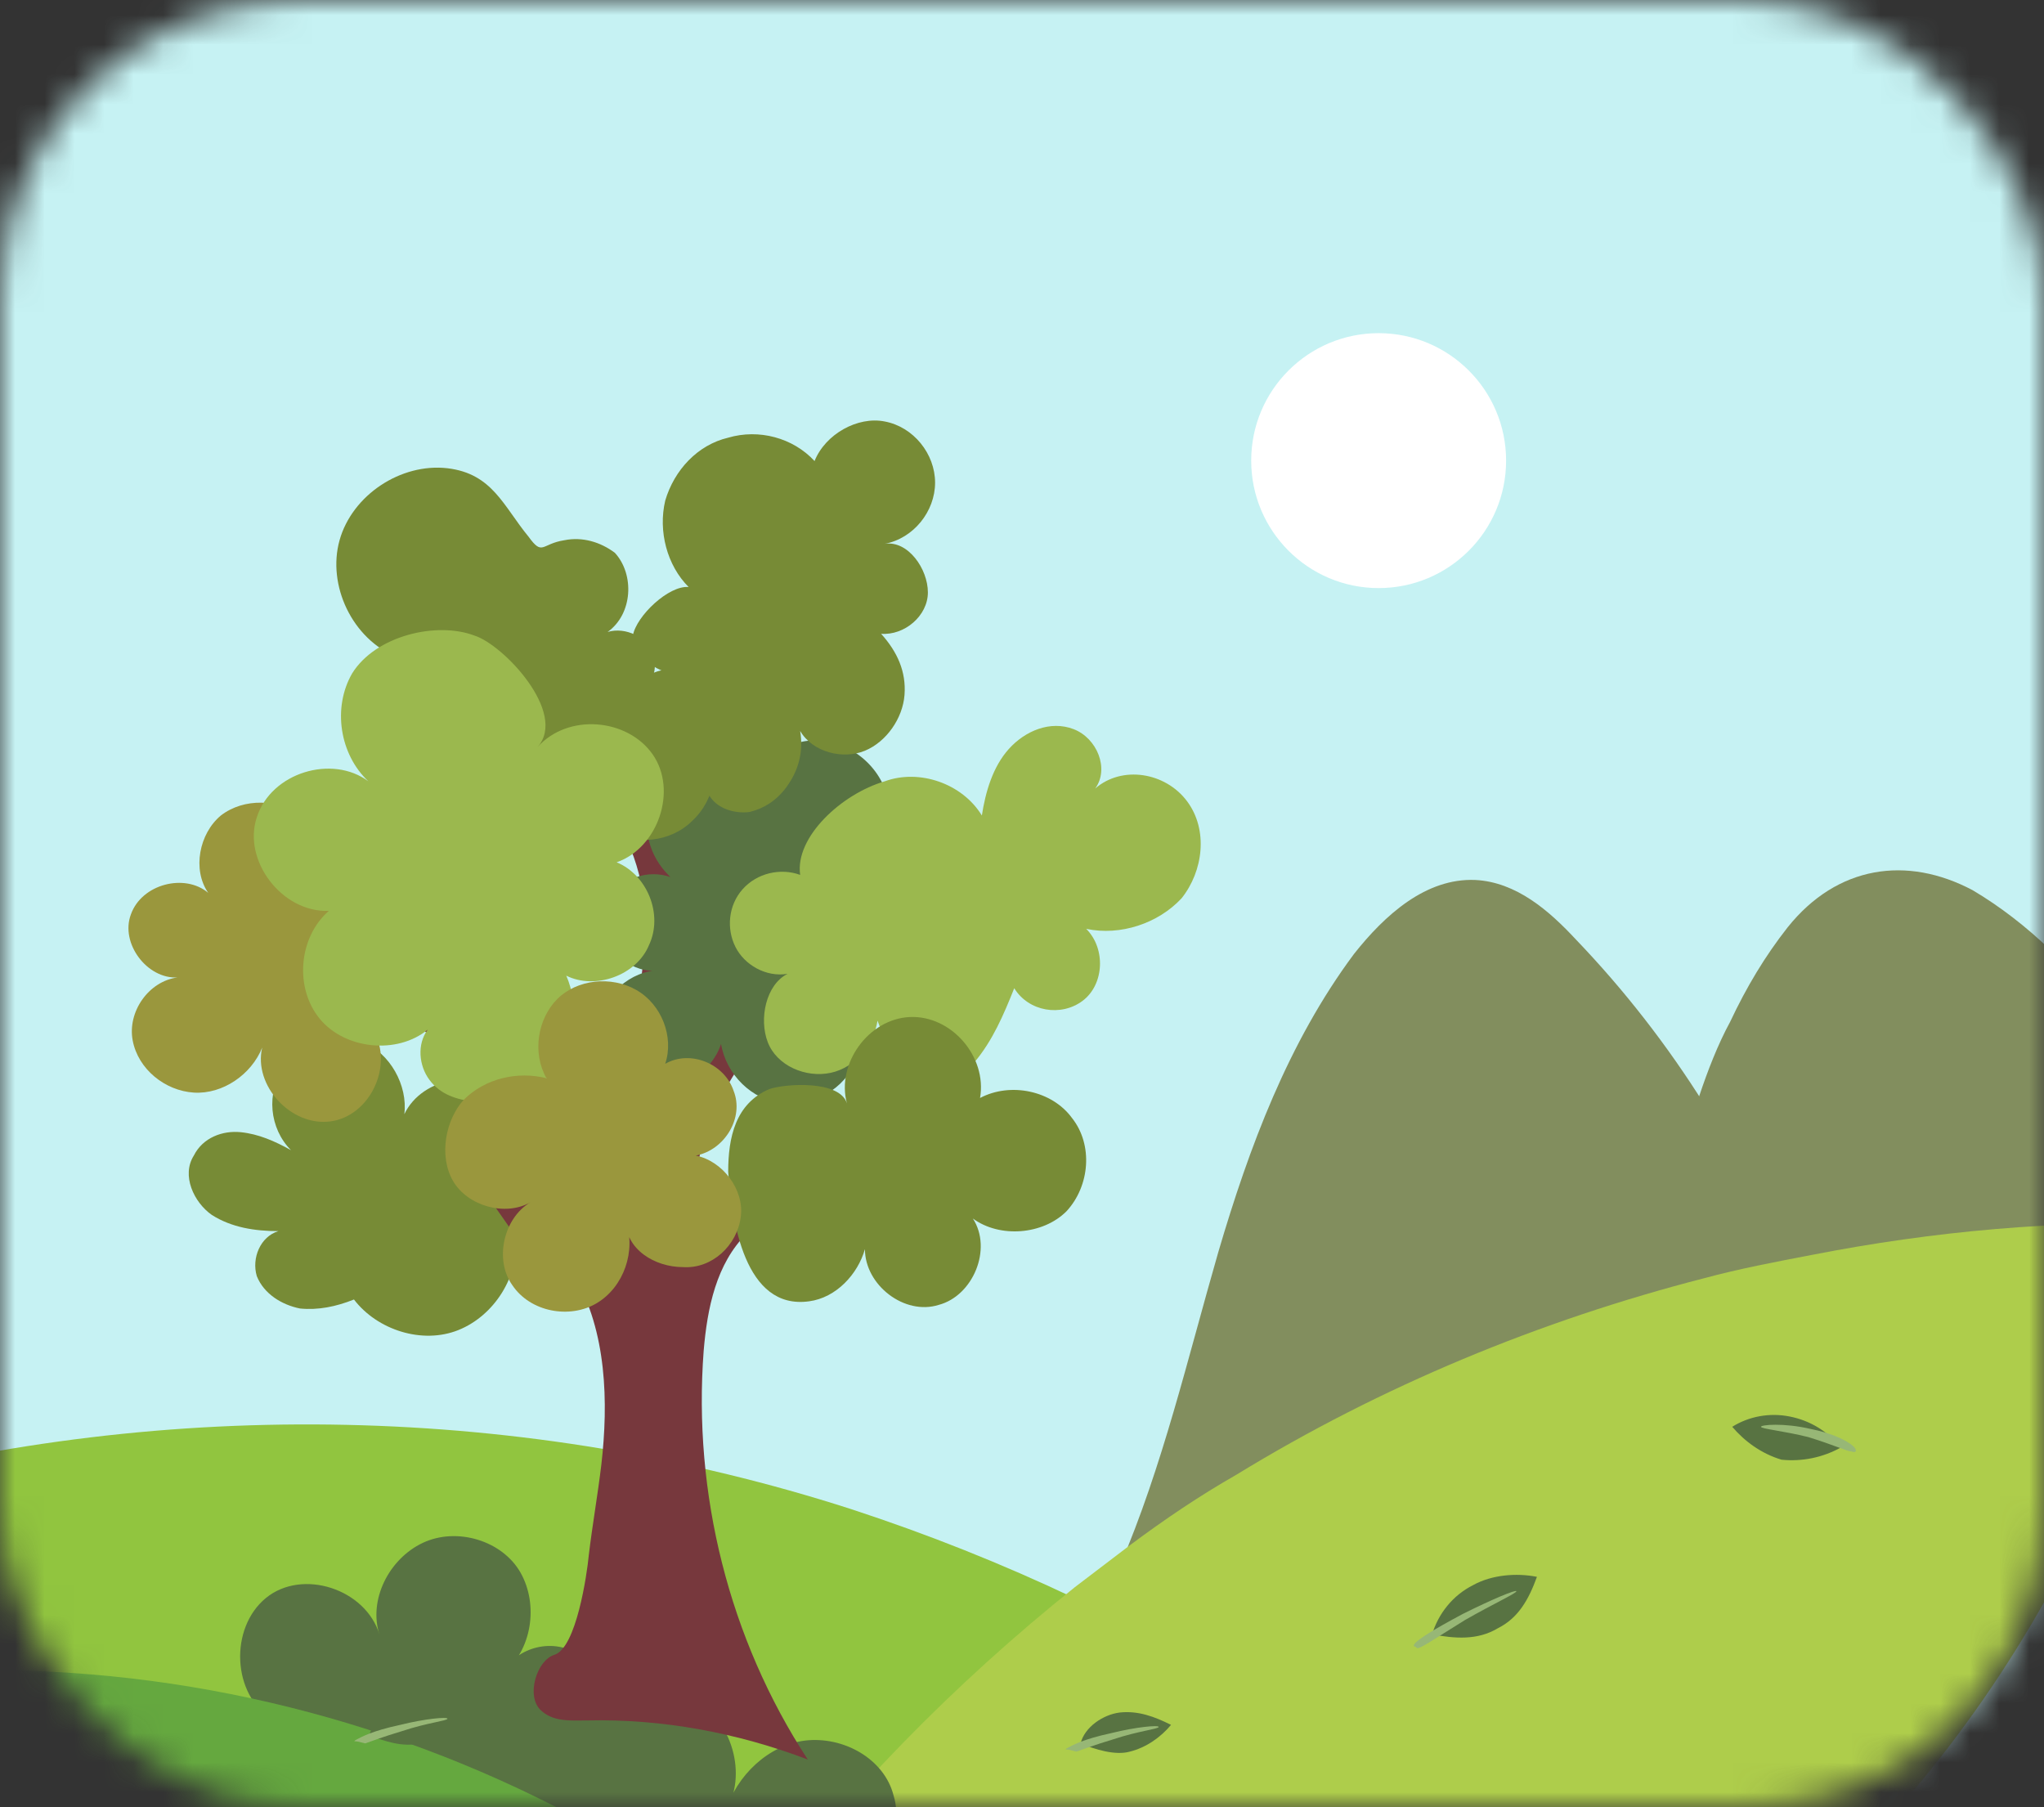 <svg width="69" height="61" viewBox="0 0 69 61" fill="none" xmlns="http://www.w3.org/2000/svg">
<rect x="0" y="0" width="69" height="61" fill="#333333" stroke="none"/>
<mask id="mask0_637_526" style="mask-type:alpha" maskUnits="userSpaceOnUse" x="0" y="0" width="69" height="61">
<rect width="69" height="61" rx="10" fill="#FFA41B"/>
</mask>
<g mask="url(#mask0_637_526)">
<path d="M71.451 32.965C71.451 33.52 71.451 34.006 71.451 34.561C71.381 36.434 71.173 38.308 70.757 40.112C70.688 40.459 70.618 40.737 70.549 41.014C68.398 50.66 62.499 58.917 54.381 64.052C49.107 67.452 42.862 69.534 36.27 69.812C35.714 69.812 35.09 69.881 34.535 69.881C30.51 69.881 26.624 69.257 23.016 68.077C14.897 65.44 8.027 60.097 3.517 53.088C2.337 51.284 1.366 49.411 0.464 47.398C-1.41 43.027 -2.451 38.1 -2.451 32.965C-2.451 12.564 14.064 -3.951 34.465 -3.951C54.866 -3.951 71.451 12.564 71.451 32.965Z" fill="#39B8FF"/>
<path d="M80.5 33C80.5 33.692 80.5 34.297 80.5 34.989C80.414 37.323 80.154 39.658 79.636 41.906C79.55 42.338 79.463 42.684 79.377 43.03C76.699 55.049 69.356 65.338 59.249 71.737C52.684 75.974 44.909 78.568 36.703 78.913C36.012 78.913 35.234 79 34.543 79C29.533 79 24.695 78.222 20.203 76.752C10.096 73.466 1.544 66.808 -4.071 58.075C-5.539 55.827 -6.749 53.492 -7.872 50.985C-10.204 45.538 -11.5 39.398 -11.5 33C-11.5 7.579 9.06 -13 34.457 -13C59.854 -13 80.5 7.579 80.5 33Z" fill="#C6F2F3"/>
<path d="M55.615 68.752C49.64 72.531 42.565 74.844 35.097 75.153C34.468 75.153 33.76 75.23 33.132 75.23C28.572 75.23 24.17 74.536 20.082 73.225C10.884 70.217 3.102 64.28 -2.008 56.492C-3.345 54.487 -4.445 52.405 -5.467 50.169C5.696 47.161 17.724 47.393 28.729 50.94C31.323 51.788 33.839 52.791 36.276 53.947C36.669 54.101 37.062 54.333 37.455 54.564C37.848 54.795 38.241 54.95 38.634 55.181C45.081 58.651 50.898 63.278 55.615 68.752Z" fill="#91C53F"/>
<path d="M60.626 43.582C59.03 39.211 56.462 35.117 53.201 31.716C52.299 30.745 51.189 29.773 49.801 29.704C48.135 29.634 46.748 30.884 45.707 32.202C43.486 35.186 42.168 38.725 41.127 42.264C40.086 45.872 39.253 49.48 37.796 52.881C41.613 50.799 45.36 48.856 49.315 47.191C52.993 45.733 56.74 44.276 60.626 43.582Z" fill="#828E5E"/>
<path d="M71.381 34.561C71.312 36.434 71.104 38.308 70.688 40.112C70.618 40.459 70.549 40.737 70.479 41.014C65.483 42.333 60.487 43.721 55.491 45.039C55.63 45.039 55.699 44.9 55.768 44.761C56.115 44.068 56.185 42.263 56.254 41.639C56.254 41.569 56.254 41.569 56.254 41.5C56.462 40.043 56.809 38.516 57.364 36.99C57.642 36.157 57.989 35.255 58.405 34.492C58.96 33.312 59.585 32.271 60.348 31.3C62.014 29.218 64.373 28.871 66.593 30.05C68.467 31.161 70.063 32.757 71.381 34.561Z" fill="#828E5E"/>
<path d="M73.713 41.329C73.635 41.724 73.558 42.041 73.48 42.356C71.067 53.34 64.452 62.744 55.347 68.592C49.433 72.464 42.429 74.834 35.036 75.15C34.413 75.15 33.713 75.229 33.09 75.229C28.577 75.229 24.219 74.518 20.172 73.175C21.651 70.251 23.441 67.406 25.386 64.799C28.499 60.61 32.234 56.817 36.281 53.578C36.904 53.103 37.526 52.629 38.149 52.155C39.316 51.286 40.483 50.496 41.729 49.785C46.631 46.782 52.001 44.569 57.526 43.147C58.694 42.831 59.939 42.594 61.184 42.356C65.231 41.566 69.433 41.171 73.713 41.329Z" fill="#AECD4B"/>
<path d="M30.782 70.705C31.396 70.084 31.626 69.153 31.396 68.377C31.166 67.523 30.474 66.902 29.707 66.67C30.474 66.282 30.782 65.273 30.474 64.497C30.167 63.721 29.169 63.255 28.401 63.488C29.63 63.333 30.551 61.858 30.167 60.617C29.86 59.375 28.478 58.599 27.173 58.754C25.944 58.909 24.869 59.918 24.485 61.16C25.253 59.918 24.715 58.056 23.41 57.357C22.105 56.659 20.338 57.28 19.724 58.599C20.492 57.9 20.415 56.504 19.571 55.883C18.726 55.262 17.421 55.572 16.96 56.504C17.958 55.727 18.188 54.175 17.574 53.089C16.96 52.002 15.424 51.537 14.272 52.08C13.12 52.623 12.429 54.02 12.813 55.184C12.352 53.632 10.202 52.934 8.974 53.943C7.745 54.952 7.822 57.202 9.204 58.056C16.115 62.324 23.717 66.514 30.782 70.705Z" fill="#587342"/>
<path d="M23.451 40.498C23.451 38.159 24.724 35.94 26.42 34.2C28.117 32.52 30.177 31.261 32.238 30.061C28.784 30.661 25.572 32.46 23.572 35.28C22.906 31.201 24.36 26.762 27.39 23.883C25.148 24.302 23.269 25.982 22.724 28.201C21.27 25.442 18.664 23.283 15.695 22.443C17.028 23.463 18.361 24.482 19.452 25.742C20.542 27.002 21.451 28.501 21.694 30.121C21.876 31.441 21.694 32.76 21.512 34.08C21.148 36.359 20.845 38.519 20.482 40.858C18.967 38.759 17.27 36.779 15.392 35.04C14.604 34.32 13.695 33.54 12.604 33.66C13.998 34.32 15.089 35.4 15.998 36.659C16.846 37.859 17.513 39.179 18.119 40.498C16.058 40.318 13.937 40.078 11.877 39.898C12.968 40.378 14.119 40.798 15.271 41.098C16.907 41.518 18.482 41.518 19.391 43.078C20.482 44.937 20.542 47.337 20.3 49.436C20.179 50.456 19.997 51.476 19.876 52.495C19.815 53.155 19.452 55.615 18.724 55.855C18.119 56.035 17.755 57.234 18.24 57.714C18.664 58.134 19.27 58.074 19.815 58.074C22.36 58.014 24.905 58.494 27.269 59.394C24.602 55.315 23.39 50.396 23.754 45.597C23.875 44.157 24.178 42.658 25.208 41.638C26.057 40.798 27.269 40.378 28.481 40.078C29.632 39.719 30.783 39.419 31.935 39.059C28.905 38.039 25.936 38.699 23.451 40.498Z" fill="#77383D"/>
<path d="M34.5 75.152C33.886 75.152 33.196 75.229 32.583 75.229C28.135 75.229 23.84 74.532 19.853 73.215C10.88 70.192 3.288 64.225 -1.697 56.398C5.589 56.165 12.874 57.87 19.316 61.28C21.31 62.365 23.227 63.528 24.991 64.922C28.672 67.79 31.893 71.2 34.5 75.152Z" fill="#65A83F"/>
<path d="M46.539 19.851C48.915 19.851 50.842 17.924 50.842 15.548C50.842 13.172 48.915 11.246 46.539 11.246C44.163 11.246 42.237 13.172 42.237 15.548C42.237 17.924 44.163 19.851 46.539 19.851Z" fill="white"/>
<path d="M25.128 27.588C25.068 26.434 25.979 25.28 27.072 25.038C28.226 24.795 29.44 25.523 29.866 26.617C30.291 27.71 29.805 29.046 28.772 29.653C29.623 29.107 30.959 29.35 31.505 30.2C32.052 31.05 31.87 32.326 31.08 32.994C30.291 33.662 29.076 33.662 28.226 33.115C29.015 33.783 29.258 34.816 28.894 35.788C28.529 36.759 27.436 37.367 26.404 37.245C25.371 37.124 24.521 36.273 24.339 35.241C24.035 36.213 22.76 37.063 21.788 36.82C20.816 36.577 20.087 35.605 20.209 34.573C20.33 33.601 21.302 32.751 22.274 32.751C21.545 32.872 20.755 32.386 20.512 31.658C20.27 30.929 20.573 30.078 21.241 29.714C21.909 29.35 22.82 29.471 23.306 30.078C22.456 29.653 21.849 28.803 21.849 27.892C21.849 26.981 22.638 26.07 23.549 26.009C24.46 25.888 25.371 26.677 25.128 27.588Z" fill="#587342"/>
<path d="M17.415 41.74C17.536 43.076 16.686 44.412 15.471 44.898C14.257 45.384 12.738 44.898 11.949 43.865C11.341 44.108 10.734 44.23 10.127 44.169C9.519 44.047 8.912 43.683 8.669 43.076C8.487 42.468 8.791 41.74 9.398 41.557C8.608 41.557 7.819 41.436 7.151 41.011C6.543 40.586 6.118 39.675 6.543 39.007C6.847 38.399 7.515 38.156 8.123 38.217C8.73 38.278 9.276 38.521 9.823 38.824C9.094 38.096 8.973 36.881 9.58 36.031C10.127 35.18 11.341 34.816 12.252 35.18C13.164 35.545 13.771 36.638 13.649 37.61C14.257 36.334 16.2 36.031 17.172 37.002C18.144 37.974 17.84 39.917 16.565 40.525" fill="#778B36"/>
<path d="M13.953 29.654C13.103 28.985 11.706 29.228 11.159 30.139C11.342 29.168 10.977 28.135 10.188 27.528C9.398 26.981 8.244 26.92 7.455 27.528C6.726 28.135 6.483 29.35 7.029 30.139C6.24 29.471 4.782 29.836 4.418 30.868C4.053 31.84 4.965 33.055 5.997 32.994C5.025 33.115 4.296 34.148 4.479 35.12C4.661 36.091 5.572 36.82 6.544 36.881C7.515 36.942 8.487 36.273 8.851 35.362C8.548 36.638 9.823 38.035 11.159 37.853C12.495 37.67 13.285 35.97 12.617 34.816C13.224 35.12 14.075 34.877 14.378 34.269C14.621 33.844 14.56 33.48 14.439 33.055C14.318 32.447 14.318 32.569 14.439 31.961C14.682 31.111 14.803 30.261 13.953 29.654Z" fill="#9A973D"/>
<path d="M15.107 15.806C13.528 15.623 11.888 16.716 11.463 18.235C11.038 19.753 11.888 21.575 13.407 22.183C12.435 22.304 11.828 23.458 12.192 24.369C12.556 25.28 13.832 25.584 14.621 25.037C13.467 25.766 13.285 27.709 14.378 28.56C15.472 29.41 17.354 28.863 17.779 27.527C17.354 28.378 17.901 29.531 18.812 29.653C19.723 29.835 20.634 28.924 20.512 28.013C21.424 28.56 22.638 28.438 23.367 27.709C24.157 26.981 24.339 25.766 23.914 24.855C23.428 23.944 22.335 23.397 21.363 23.579C21.909 23.337 22.274 22.669 22.031 22.061C21.849 21.515 21.12 21.15 20.512 21.332C21.363 20.725 21.424 19.389 20.756 18.66C20.27 18.296 19.662 18.113 19.055 18.235C18.265 18.356 18.326 18.782 17.84 18.113C16.99 17.081 16.625 15.988 15.107 15.806Z" fill="#778B36"/>
<path d="M23.246 19.815C22.517 19.086 22.213 17.932 22.456 16.899C22.76 15.867 23.549 15.017 24.582 14.774C25.614 14.47 26.768 14.774 27.497 15.563C27.861 14.652 28.955 14.045 29.866 14.227C30.837 14.409 31.566 15.32 31.566 16.292C31.566 17.264 30.837 18.175 29.866 18.357C30.655 18.236 31.323 19.207 31.323 19.997C31.323 20.787 30.534 21.454 29.744 21.394C30.291 22.001 30.594 22.669 30.534 23.459C30.473 24.248 29.926 25.038 29.198 25.341C28.469 25.645 27.436 25.402 27.011 24.673C27.133 25.402 26.95 26.07 26.465 26.678C26.161 27.042 25.796 27.285 25.311 27.407C24.885 27.467 24.339 27.346 24.035 26.981C23.731 26.617 23.671 26.07 23.974 25.706C23.428 26.192 22.395 26.131 21.788 25.706C21.181 25.281 20.877 24.43 21.12 23.702C21.363 22.973 22.152 22.487 22.881 22.608C22.274 22.912 21.484 22.123 21.363 21.454C21.484 20.787 22.578 19.754 23.246 19.815Z" fill="#778B36"/>
<path d="M27.011 29.532C26.343 29.289 25.553 29.471 25.067 30.018C24.582 30.564 24.521 31.354 24.825 31.961C25.128 32.569 25.857 32.994 26.586 32.872C25.857 33.237 25.614 34.391 25.918 35.18C26.221 35.97 27.193 36.395 28.044 36.213C28.894 36.031 29.501 35.241 29.623 34.452C29.805 34.937 29.987 35.484 30.291 35.848C30.594 36.274 31.08 36.577 31.566 36.577C32.052 36.577 32.538 36.213 32.902 35.848C33.51 35.12 33.874 34.269 34.238 33.358C34.724 34.148 35.818 34.33 36.546 33.783C37.275 33.237 37.336 32.022 36.668 31.354C37.822 31.597 39.097 31.172 39.887 30.322C40.615 29.411 40.798 28.014 40.069 27.042C39.34 26.07 37.882 25.827 36.971 26.617C37.457 25.949 37.032 24.916 36.243 24.613C35.453 24.309 34.603 24.673 34.056 25.281C33.51 25.888 33.267 26.738 33.145 27.528C32.477 26.435 31.02 25.949 29.866 26.374C28.408 26.799 26.829 28.257 27.011 29.532Z" fill="#9BB84E"/>
<path d="M27.315 43.926C28.226 43.805 28.955 43.015 29.198 42.165C29.198 43.379 30.534 44.412 31.688 44.047C32.842 43.744 33.51 42.165 32.842 41.132C33.753 41.8 35.21 41.679 36 40.889C36.789 40.039 36.911 38.642 36.182 37.731C35.514 36.82 34.117 36.517 33.084 37.063C33.327 35.666 32.113 34.269 30.716 34.33C29.319 34.391 28.226 35.909 28.59 37.245C28.347 36.456 26.525 36.577 25.979 36.759C24.825 37.245 24.582 38.399 24.582 39.553C24.703 41.193 25.128 44.23 27.315 43.926Z" fill="#778B36"/>
<path d="M11.888 22.73C11.22 23.884 11.463 25.463 12.435 26.374C11.22 25.463 9.155 26.07 8.669 27.589C8.183 29.047 9.52 30.808 11.099 30.747C10.066 31.658 9.945 33.359 10.795 34.391C11.645 35.424 13.407 35.606 14.439 34.755C14.075 35.241 14.135 35.97 14.5 36.456C14.864 36.942 15.411 37.124 16.018 37.185C17.111 37.306 18.205 36.821 18.812 35.97C19.419 35.12 19.541 33.905 19.116 32.934C20.087 33.419 21.484 32.934 21.909 31.901C22.395 30.869 21.849 29.532 20.816 29.107C22.213 28.621 22.881 26.678 22.031 25.463C21.18 24.248 19.176 24.066 18.144 25.22C19.176 24.066 16.99 21.758 16.018 21.455C14.743 20.969 12.678 21.455 11.888 22.73Z" fill="#9BB84E"/>
<path d="M22.456 35.909C22.76 34.998 22.334 33.905 21.484 33.419C20.634 32.933 19.48 33.055 18.812 33.723C18.144 34.391 17.962 35.545 18.447 36.395C17.476 36.152 16.383 36.395 15.654 37.124C15.046 37.792 14.803 39.007 15.289 39.857C15.775 40.707 17.05 41.072 17.901 40.586C16.99 41.132 16.686 42.529 17.294 43.38C17.901 44.291 19.237 44.533 20.148 43.987C21.059 43.44 21.484 42.225 21.12 41.193C21.12 42.165 22.091 42.772 23.063 42.772C24.035 42.833 24.885 42.043 25.007 41.072C25.128 40.161 24.399 39.189 23.488 39.007C24.46 38.824 25.128 37.731 24.764 36.82C24.46 35.909 23.306 35.423 22.456 35.909Z" fill="#9A973D"/>
<path d="M36.478 58.848C36.616 58.293 37.241 57.877 37.796 57.807C38.421 57.738 38.976 57.946 39.531 58.224C39.184 58.64 38.698 58.987 38.143 59.126C37.657 59.265 36.963 59.056 36.478 58.848Z" fill="#587342"/>
<path d="M35.992 59.056C35.992 59.056 35.922 59.056 36.061 58.987C36.2 58.918 36.547 58.709 37.519 58.501C38.351 58.293 39.114 58.224 39.114 58.293C39.114 58.362 38.421 58.432 37.588 58.709C36.894 58.918 36.547 59.056 36.339 59.126C36.061 59.056 36.061 59.056 35.992 59.056Z" fill="#97B776"/>
<path d="M48.343 55.17C48.552 54.476 49.037 53.852 49.731 53.505C50.356 53.158 51.189 53.088 51.883 53.227C51.605 53.99 51.258 54.615 50.564 54.962C49.87 55.378 49.107 55.309 48.343 55.17Z" fill="#587342"/>
<path d="M47.788 55.587C47.788 55.587 47.65 55.587 47.788 55.448C47.927 55.309 48.343 55.032 49.384 54.477C50.356 53.991 51.189 53.644 51.189 53.713C51.189 53.783 50.425 54.13 49.454 54.685C47.997 55.587 47.858 55.726 47.788 55.587Z" fill="#97B776"/>
<path d="M58.475 48.162C59.03 47.815 59.724 47.677 60.418 47.815C61.111 47.954 61.667 48.301 62.152 48.856C61.528 49.203 60.834 49.342 60.14 49.273C59.446 49.064 58.891 48.648 58.475 48.162Z" fill="#587342"/>
<path d="M62.638 48.925C62.638 48.925 62.708 49.064 62.499 48.995C62.361 48.995 61.944 48.787 61.042 48.509C60.209 48.301 59.446 48.232 59.446 48.162C59.446 48.093 60.209 48.023 61.111 48.232C61.805 48.37 62.222 48.578 62.43 48.717C62.638 48.856 62.638 48.925 62.638 48.925Z" fill="#97B776"/>
<path d="M12.468 58.57C12.607 58.015 13.232 57.599 13.787 57.53C14.411 57.46 14.966 57.668 15.521 57.946C15.175 58.362 14.689 58.709 14.134 58.848C13.648 58.987 12.954 58.779 12.468 58.57Z" fill="#587342"/>
<path d="M11.982 58.779C11.982 58.779 11.913 58.779 12.052 58.71C12.191 58.64 12.538 58.432 13.509 58.224C14.342 58.016 15.105 57.946 15.105 58.016C15.105 58.085 14.411 58.154 13.579 58.432C12.885 58.64 12.538 58.779 12.329 58.849C12.052 58.779 12.052 58.779 11.982 58.779Z" fill="#97B776"/>
</g>
</svg>
